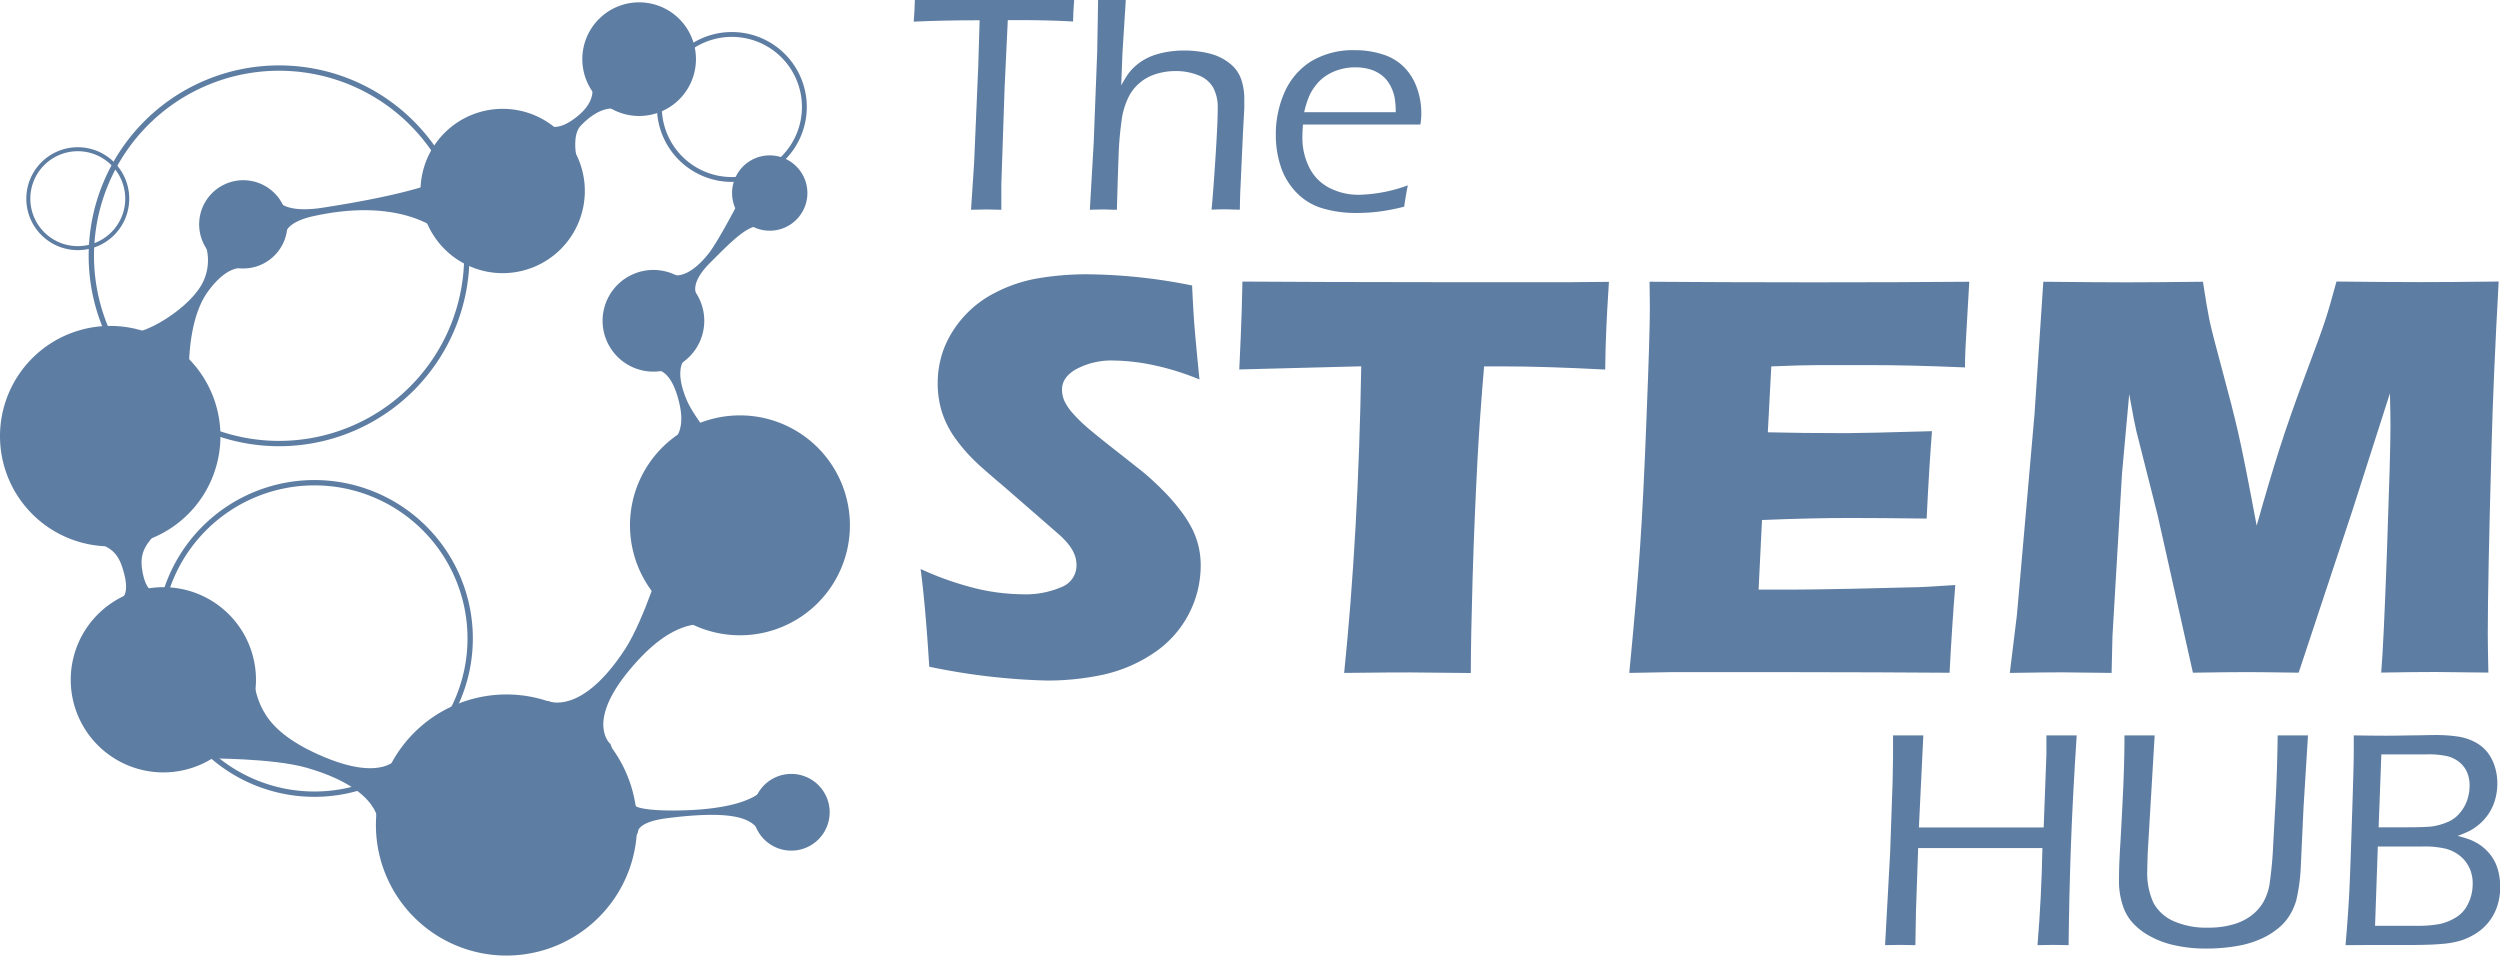 <svg id="Layer_1" data-name="Layer 1" xmlns="http://www.w3.org/2000/svg" viewBox="0 0 468.6 179.11"><defs><style>.cls-1,.cls-2,.cls-3{fill:none;stroke:#5e7da2;}.cls-1{stroke-width:0.91px;}.cls-3{stroke-width:0.75px;}.cls-4{fill:#5e7da2;}</style></defs><path class="cls-1" d="M183.32,50.08a13.59,13.59,0,1,1-13.59-13.59A13.58,13.58,0,0,1,183.32,50.08Z" transform="translate(-32.55 -30.03)"/><path class="cls-2" d="M120.05,78A35.19,35.19,0,1,1,84.86,42.79,35.18,35.18,0,0,1,120.05,78Z" transform="translate(-32.55 -30.03)"/><path class="cls-2" d="M120.68,149.7a29.19,29.19,0,1,1-29.19-29.19A29.19,29.19,0,0,1,120.68,149.7Z" transform="translate(-32.55 -30.03)"/><path class="cls-3" d="M56.4,67.25A9.27,9.27,0,1,1,47.13,58,9.27,9.27,0,0,1,56.4,67.25Z" transform="translate(-32.55 -30.03)"/><path class="cls-4" d="M158.25,81.19a9.53,9.53,0,1,1-12.19,5.75A9.53,9.53,0,0,1,158.25,81.19Z" transform="translate(-32.55 -30.03)"/><path class="cls-4" d="M163,41.11a10.65,10.65,0,1,1-10.65-10.64A10.65,10.65,0,0,1,163,41.11Z" transform="translate(-32.55 -30.03)"/><path class="cls-4" d="M86.42,72.08a8.27,8.27,0,1,1-8.26-8.27A8.26,8.26,0,0,1,86.42,72.08Z" transform="translate(-32.55 -30.03)"/><path class="cls-4" d="M143,44.7s2.29,3.29-1.92,6.88-6,2-8.2,1.22,8.05,8.35,8.05,8.35-1.52-5.47.46-7.55c4.41-4.63,7.41-2.94,7.41-2.94s2.89.26,1.7-2.35-4-4.3-5.53-5S142.79,43.28,143,44.7Z" transform="translate(-32.55 -30.03)"/><path class="cls-4" d="M86,74s-.08-2.28,5.32-3.46c16.8-3.68,24.31,2.83,25.68,4.7s-2-11.4-2-11.4S110.77,66.23,92.79,69C86.47,69.93,85,68,85,68s-1.75-1.82-2.28,1a9.67,9.67,0,0,0,.85,5.25C84.39,75.73,85.31,75.26,86,74Z" transform="translate(-32.55 -30.03)"/><path class="cls-4" d="M142.17,65.82a15.4,15.4,0,1,1-15.4-15.39A15.39,15.39,0,0,1,142.17,65.82Z" transform="translate(-32.55 -30.03)"/><path class="cls-4" d="M152.15,185.84s0-1.76,5.45-2.45c16.59-2.11,16.19,1.71,17.94,3s.26-8.66.26-8.66-2,4.09-16.59,4.22c-6.39.05-7.46-.79-7.46-.79s-1.22-2.09-1.93.69a6,6,0,0,0,.27,4.13C150.79,187.46,152,186.94,152.15,185.84Z" transform="translate(-32.55 -30.03)"/><path class="cls-4" d="M174,180.17a7.19,7.19,0,1,1,4.81,9A7.19,7.19,0,0,1,174,180.17Z" transform="translate(-32.55 -30.03)"/><path class="cls-4" d="M71.08,75.94a9.34,9.34,0,0,1-1.48,8.57c-3.19,4.31-10,8.06-12.26,7.8S68.12,103.8,68.12,103.8,66.8,91.23,71.51,84.7c3.62-5,6.34-4.4,6.34-4.4s2.79-.38,1.09-2.59-4.74-3.16-6.3-3.49S70.6,74.65,71.08,75.94Z" transform="translate(-32.55 -30.03)"/><path class="cls-4" d="M73.87,111.78A20.66,20.66,0,1,1,53.21,91.12,20.66,20.66,0,0,1,73.87,111.78Z" transform="translate(-32.55 -30.03)"/><path class="cls-4" d="M63.63,141.18s-3.74,1.83-4.5-4.86c-.48-4.15,2.54-5.39,2.94-7.23.26-1.2-1.1-4-7-2.79-5.58,1.19-5.17,4.27-4.53,4.93,1.44,1.49,3.64,1.19,4.92,5.09,2.16,6.55-1.18,6.27-1.18,6.27s.5,2.56,5.13,1.6C63.26,143.38,63.63,141.18,63.63,141.18Z" transform="translate(-32.55 -30.03)"/><path class="cls-4" d="M155.08,99.38s2.76-.84,4.48,5-.1,7.71-1.77,9.62,8.32-1.69,8.32-1.69-3.62-4.43-4.82-7.25c-2.76-6.48,0-8.11,0-8.11s1.53-2.32-1.63-2.21a10.67,10.67,0,0,0-5.44,2.19C152.83,98.13,153.55,99,155.08,99.38Z" transform="translate(-32.55 -30.03)"/><path class="cls-4" d="M163.35,85.66s-2.06-2,2.26-6.33,7.38-7.45,9.86-6.89-4.29-4.91-4.29-4.91-3.89,7.56-5.79,10c-4.38,5.51-7.11,3.9-7.11,3.9s-2.77-.24-1.17,2.49a10.71,10.71,0,0,0,4.52,3.74C163.33,88.24,163.75,87.18,163.35,85.66Z" transform="translate(-32.55 -30.03)"/><path class="cls-4" d="M144.24,202.5a24.47,24.47,0,1,1,1.08-34.58A24.45,24.45,0,0,1,144.24,202.5Z" transform="translate(-32.55 -30.03)"/><path class="cls-4" d="M107.78,171.25s-2.32,5.73-14.36.72S80.74,161.42,79.8,156.06s-8.39,16.13-8.39,16.13,12.24-.07,18.55,1.73c14.49,4.15,13.54,10.87,13.54,10.87s1.79,5.67,5.87.26c2.51-3.33,3.82-9.31,3.7-12C112.9,169.19,110.47,169.23,107.78,171.25Z" transform="translate(-32.55 -30.03)"/><path class="cls-4" d="M147,169.52s-4.79-3.91,3.56-13.93,13.81-9,19.21-8.32-12.93-12.78-12.93-12.78-3.55,11.72-7.13,17.22c-8.23,12.62-14.38,9.73-14.38,9.73s-5.94,0-2,5.53c2.44,3.38,7.77,6.4,10.37,7.07C147.46,175,148.13,172.69,147,169.52Z" transform="translate(-32.55 -30.03)"/><path class="cls-4" d="M80.53,157.44a17.36,17.36,0,1,1-17.36-17.35A17.36,17.36,0,0,1,80.53,157.44Z" transform="translate(-32.55 -30.03)"/><path class="cls-4" d="M167.35,108.26A20.61,20.61,0,1,1,151,132.35,20.6,20.6,0,0,1,167.35,108.26Z" transform="translate(-32.55 -30.03)"/><path class="cls-4" d="M179.19,59.56a7.06,7.06,0,1,1-9,4.25A7.06,7.06,0,0,1,179.19,59.56Z" transform="translate(-32.55 -30.03)"/><path class="cls-4" d="M214.56,69.35l.58-8.81.78-18.27.25-8.44q-7,0-12.35.26c.12-1.54.19-2.89.21-4.06q7.31,0,15.78,0L229,30h4.89c-.13,1.7-.2,3.06-.2,4.06q-4.47-.26-9.88-.26h-2.36l-.6,12.75-.61,18v4.8l-2.76-.06Z" transform="translate(-32.55 -30.03)"/><path class="cls-4" d="M236.83,69.35l.72-12.53.66-17.08.17-9.71,2.63,0,2.56,0-.63,10-.23,6c.46-.82.86-1.48,1.2-2a8.93,8.93,0,0,1,1.29-1.47,10.17,10.17,0,0,1,1.66-1.25,11.11,11.11,0,0,1,1.93-.91,14.91,14.91,0,0,1,2.56-.64,17.74,17.74,0,0,1,3.14-.26,19.89,19.89,0,0,1,4.69.54A9.94,9.94,0,0,1,263,41.87a6.5,6.5,0,0,1,2.19,3,11.23,11.23,0,0,1,.59,3.57c0,.48,0,1.11,0,1.9-.06,1.19-.14,2.58-.23,4.17l-.48,10.59q-.09,1.72-.12,4.23c-1.11,0-2-.06-2.57-.06s-1.57,0-2.74.06q.31-3.1.74-9.78t.42-9.27a7.78,7.78,0,0,0-.84-3.81,5.33,5.33,0,0,0-2.76-2.32,11.19,11.19,0,0,0-4.29-.8,12.06,12.06,0,0,0-4,.66,8.42,8.42,0,0,0-2.9,1.7A8.28,8.28,0,0,0,244,48.4a14.41,14.41,0,0,0-1.1,3.43,61.77,61.77,0,0,0-.69,7.59c-.07,1.94-.18,5.25-.31,9.93-1.08,0-1.89-.06-2.42-.06S238.12,69.31,236.83,69.35Z" transform="translate(-32.55 -30.03)"/><path class="cls-4" d="M296.44,64.77c-.23,1.06-.46,2.4-.69,4a39.35,39.35,0,0,1-4.8.93,34.4,34.4,0,0,1-4.05.25,22.19,22.19,0,0,1-6.46-.87,11.11,11.11,0,0,1-4.92-3,12.67,12.67,0,0,1-2.93-4.91,18.75,18.75,0,0,1-.9-5.85,19.32,19.32,0,0,1,1.64-8,13,13,0,0,1,4.95-5.78,15.27,15.27,0,0,1,8.36-2.1,16.41,16.41,0,0,1,5,.76,9.78,9.78,0,0,1,4,2.32,10.51,10.51,0,0,1,2.45,3.85,13.91,13.91,0,0,1,.87,5,11.16,11.16,0,0,1-.18,2h-22c-.08,1.06-.11,1.86-.11,2.42a12.35,12.35,0,0,0,1.26,5.57,8.59,8.59,0,0,0,3.75,3.86,11.93,11.93,0,0,0,5.7,1.32A28.58,28.58,0,0,0,296.44,64.77ZM277,51.06h17.17a16,16,0,0,0-.23-2.82,7.77,7.77,0,0,0-.75-2.09,6,6,0,0,0-1.48-1.88,6.65,6.65,0,0,0-2.25-1.21,9.55,9.55,0,0,0-2.84-.41,10.38,10.38,0,0,0-3.12.46,9.12,9.12,0,0,0-2.62,1.27A8,8,0,0,0,279,46.26a8.77,8.77,0,0,0-1.18,2.09A19.31,19.31,0,0,0,277,51.06Z" transform="translate(-32.55 -30.03)"/><path class="cls-4" d="M206.73,155q-.71-11.44-1.62-18.32a58,58,0,0,0,10.74,3.74,39.15,39.15,0,0,0,8.26,1,16.88,16.88,0,0,0,7.45-1.37,4.34,4.34,0,0,0,2.77-4.05,5.67,5.67,0,0,0-.27-1.75,7.24,7.24,0,0,0-1-1.88,14.55,14.55,0,0,0-2.15-2.28l-10.12-8.81q-3.56-3-5-4.35a31.9,31.9,0,0,1-4.44-5.1,17.85,17.85,0,0,1-2.32-4.81,18.26,18.26,0,0,1-.72-5.18,18.47,18.47,0,0,1,1.15-6.42A19.68,19.68,0,0,1,213,89.61a20,20,0,0,1,6.12-4.73,27.23,27.23,0,0,1,8.16-2.71,54.85,54.85,0,0,1,9-.73A103.11,103.11,0,0,1,256,83.54c.11,2.47.23,4.74.38,6.79s.48,5.67,1,10.83a49.13,49.13,0,0,0-9-2.77,38.31,38.31,0,0,0-7-.78,14,14,0,0,0-7,1.56c-1.84,1-2.77,2.33-2.77,3.87a5.47,5.47,0,0,0,.43,2.09,9.67,9.67,0,0,0,1.62,2.39,27.55,27.55,0,0,0,3.11,3q1.94,1.64,6.07,4.86l3.87,3.06a48.29,48.29,0,0,1,3.7,3.39,36.15,36.15,0,0,1,3.44,3.92,22.07,22.07,0,0,1,2.23,3.54,15.41,15.41,0,0,1,1.15,3.25,15.76,15.76,0,0,1,.38,3.52,19.72,19.72,0,0,1-8.86,16.41,27.65,27.65,0,0,1-9.32,4,49.43,49.43,0,0,1-10.72,1.12A121.94,121.94,0,0,1,206.73,155Z" transform="translate(-32.55 -30.03)"/><path class="cls-4" d="M284.5,156.16q2.67-26.11,3.2-57.47l-22.86.59.27-6q.21-4.77.32-10.47,15.26.1,35.55.11l13.26,0h12.89l7-.06-.32,5.26c-.15,2.82-.25,5.16-.3,7s-.08,3.24-.08,4.18q-11.49-.6-18.94-.59h-3.76q-.81,9.48-1.24,17.53-.6,11.52-.92,22.38t-.33,17.56c-5.86-.07-9.66-.11-11.38-.11Q294.55,156.05,284.5,156.16Z" transform="translate(-32.55 -30.03)"/><path class="cls-4" d="M337.94,156.16q1.35-13.86,2-23.21t1.24-24.84q.62-15.49.62-20.54l-.06-4.73q12.68.1,30.67.11,16.59,0,29.26-.11l-.1,1.77q-.06.65-.27,4.65l-.33,5.84c-.07,1.25-.1,2.52-.1,3.8q-10.36-.44-17.4-.43-7.74,0-10.45,0t-8.46.24l-.65,12.35q6.33.16,14.77.16,3,0,16-.37-.54,6.87-1,16.38-9.28-.11-14.28-.11-7.41,0-16.58.38l-.64,13.05h6.17c1.82,0,5.6-.05,11.32-.16l11.12-.27c1.64,0,4.4-.18,8.26-.43q-.64,8-1.07,16.44-13.11-.1-28.74-.11l-23.63,0Z" transform="translate(-32.55 -30.03)"/><path class="cls-4" d="M409.27,156.16l1.33-10.85,3.3-37.65,1.65-24.82q9.93.1,15.58.11,4.69,0,14.34-.11.7,4.62,1.18,7c.32,1.59,1.12,4.71,2.38,9.35s2.29,8.64,3.06,12,1.92,9.17,3.45,17.37q2.37-8.43,4.31-14.5t4.84-13.8q2.91-7.74,3.68-10.13c.53-1.59,1.23-4,2.13-7.33q8.06.1,15.79.11,5.26,0,14.61-.11-1,18.1-1.34,31.1-.71,25.45-.7,35,0,2,.11,7.2-7.1-.1-9.94-.11-4.14,0-10.15.11.44-4.84,1.09-23t.65-23.23q0-2.2-.1-6.12l-7,21.86-10.11,30.51c-4.66-.07-7.86-.11-9.62-.11q-3.33,0-10.2.11l-6.62-29.54L433,110.88c-.14-.61-.3-1.36-.48-2.26s-.47-2.47-.87-4.72l-1.35,14.87-1.79,30.51-.16,6.88q-7.41-.1-9.45-.11C417.08,156.05,413.85,156.09,409.27,156.16Z" transform="translate(-32.55 -30.03)"/><path class="cls-4" d="M385.89,207.19l.95-17.37.46-13.25.08-4.55c0-.65,0-2,0-4.15l2.94,0,2.74,0-.83,17.26h23.39l.51-13.69q0-.72,0-3.57l2.94,0,2.74,0q-.75,11.41-1.08,20.5t-.44,18.82l-2.83-.05-3,.05q.75-9,.92-18.2H392.09l-.41,11.81-.11,6.39-2.91-.05Z" transform="translate(-32.55 -30.03)"/><path class="cls-4" d="M430.76,167.87l2.86,0,2.8,0-1.3,22-.08,2.68v.55a13.31,13.31,0,0,0,1.18,6.21A7.91,7.91,0,0,0,440,202.7a15.27,15.27,0,0,0,6.52,1.21,16.63,16.63,0,0,0,4.9-.69,10.33,10.33,0,0,0,3.18-1.62,8.49,8.49,0,0,0,2.18-2.47,10.3,10.3,0,0,0,1.15-3.2,74.92,74.92,0,0,0,.72-7.84l.51-9.27c.16-3.42.26-7.07.32-10.95l3,0,2.68,0-.84,13.57-.52,11.23a33.55,33.55,0,0,1-.83,6.08,11.23,11.23,0,0,1-1.27,2.88,9.5,9.5,0,0,1-1.84,2.16,13.86,13.86,0,0,1-3.14,2.05,18.73,18.73,0,0,1-4.15,1.38,33.75,33.75,0,0,1-6.51.61,26.69,26.69,0,0,1-6.14-.67,17.06,17.06,0,0,1-4.55-1.75,11.94,11.94,0,0,1-3.31-2.68,8.91,8.91,0,0,1-1.64-3.06,14.43,14.43,0,0,1-.69-4.58c0-1.78.07-3.83.21-6.13s.33-5.78.55-10.43S430.76,170.33,430.76,167.87Z" transform="translate(-32.55 -30.03)"/><path class="cls-4" d="M472.2,207.19q.49-5.87.68-9.53t.52-14.08q.35-10.41.34-13l0-2.71q3.89.06,6,.06,1.69,0,4.56-.06c1.91,0,3.38-.06,4.39-.06a27.65,27.65,0,0,1,4.83.32,10.36,10.36,0,0,1,2.95,1,7.52,7.52,0,0,1,2.19,1.74,8.35,8.35,0,0,1,1.44,2.61,10.37,10.37,0,0,1,.55,3.43,11,11,0,0,1-.37,2.83,9.45,9.45,0,0,1-1.1,2.57,9.7,9.7,0,0,1-1.73,2.06,10.52,10.52,0,0,1-1.88,1.34,21.86,21.86,0,0,1-2.36,1,20.9,20.9,0,0,1,2.35.72,9.91,9.91,0,0,1,1.76.92,8.72,8.72,0,0,1,1.64,1.43,8,8,0,0,1,1.24,1.81,9.15,9.15,0,0,1,.73,2.18,11.55,11.55,0,0,1,.26,2.53,11.42,11.42,0,0,1-.54,3.52,9.53,9.53,0,0,1-4,5.17,12.56,12.56,0,0,1-2.79,1.32,16.76,16.76,0,0,1-3.65.65c-1.51.14-3.52.2-6,.2l-7.35,0Zm5.53-3.63h7.48a23.28,23.28,0,0,0,4.69-.34,10.18,10.18,0,0,0,3-1.23,5.93,5.93,0,0,0,2.3-2.62,8.38,8.38,0,0,0,.83-3.7,6.82,6.82,0,0,0-.59-2.91,6.45,6.45,0,0,0-1.72-2.25,7.22,7.22,0,0,0-2.67-1.38,17.28,17.28,0,0,0-4.46-.43h-8.34Zm.67-18.46h5.22c2.34,0,3.93-.06,4.78-.16a11.68,11.68,0,0,0,2.74-.75,6,6,0,0,0,2.45-1.73A7.5,7.5,0,0,0,495,180a8.39,8.39,0,0,0,.45-2.69,6.29,6.29,0,0,0-.48-2.54,5,5,0,0,0-1.42-1.87,5.91,5.91,0,0,0-2.24-1.12,16.11,16.11,0,0,0-3.9-.35h-8.5Z" transform="translate(-32.55 -30.03)"/></svg>